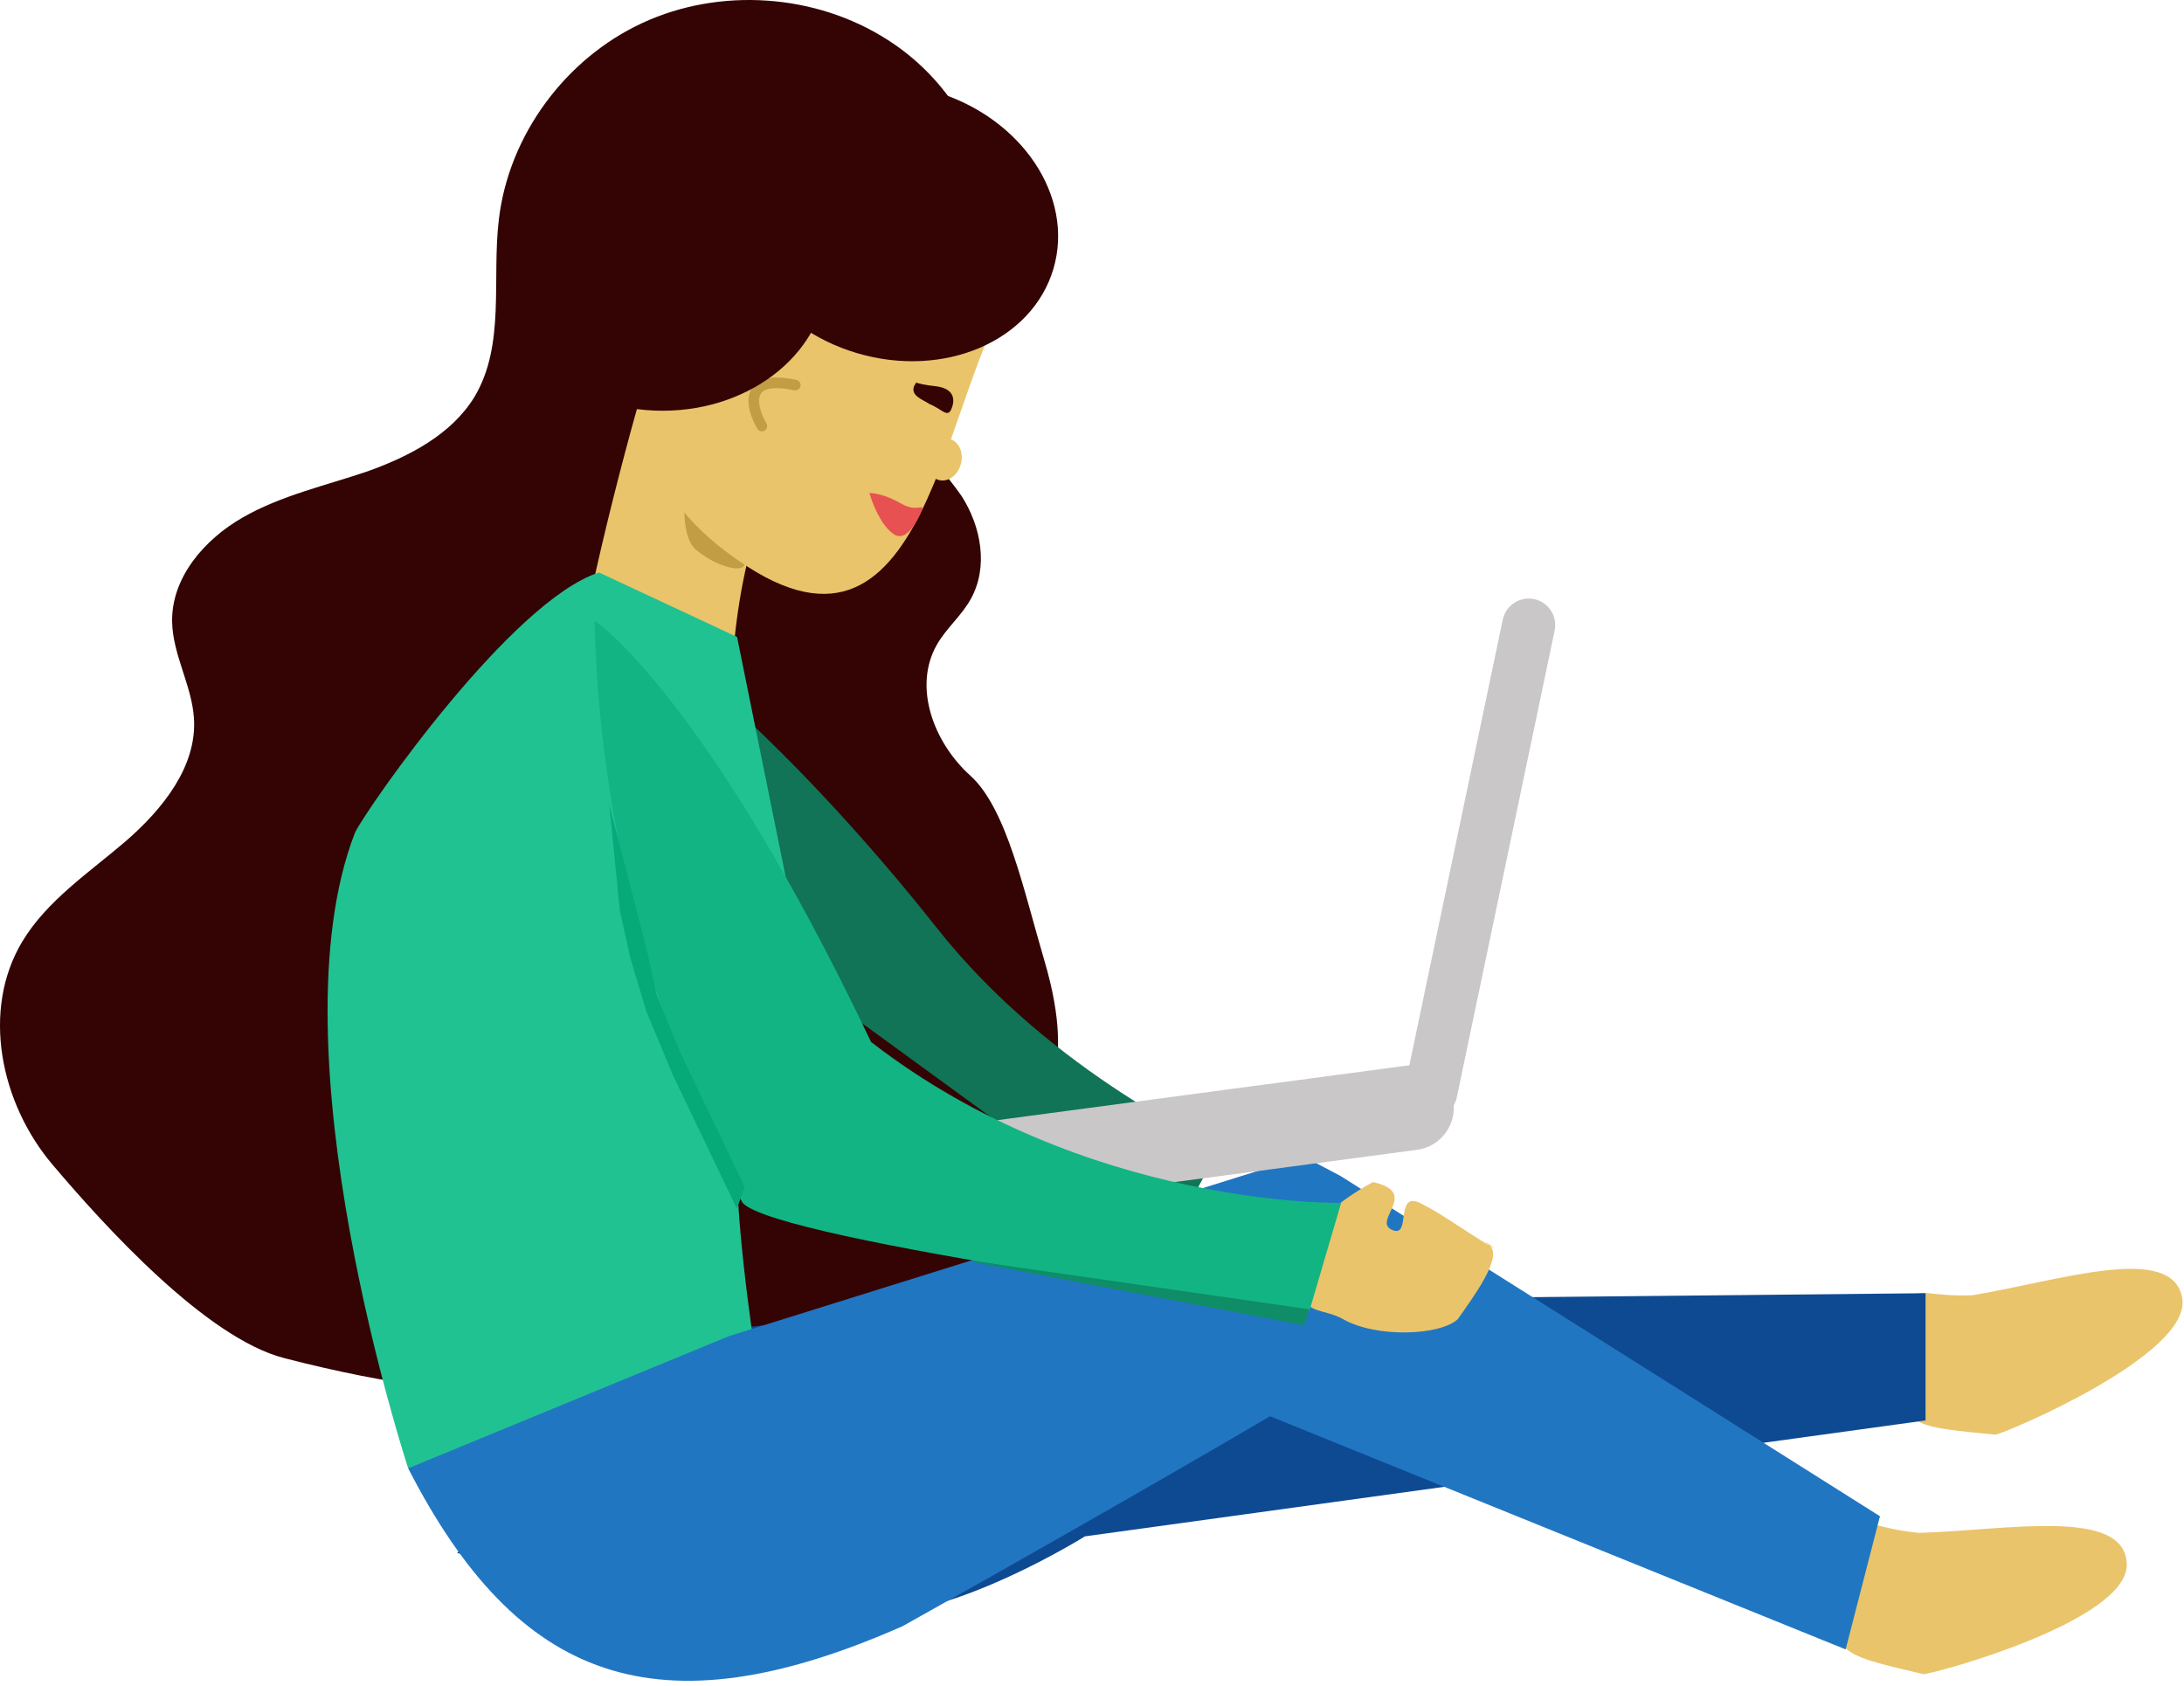 <svg width="206" height="159" viewBox="0 0 206 159" fill="none" xmlns="http://www.w3.org/2000/svg">
<path d="M89.462 45.129C86.075 40.731 91.523 40.559 90.689 34.129C93.241 30.456 93.241 21.881 93.045 18.547C92.652 12.553 88.873 7.044 83.719 3.757C76.946 -0.593 67.915 -1.221 60.602 2.162C53.289 5.545 47.988 12.795 47.056 20.673C46.369 26.328 47.694 32.514 44.749 37.444C42.59 40.972 38.614 43.05 34.687 44.452C30.712 45.805 26.54 46.724 22.908 48.802C19.276 50.88 16.184 54.457 16.233 58.613C16.282 61.755 18.098 64.655 18.294 67.748C18.589 72.291 15.349 76.302 11.914 79.299C8.429 82.296 4.453 84.906 2.097 88.82C-1.78 95.297 0.036 104.045 4.944 109.844C9.852 115.644 19.457 126.222 26.819 128.107C46.942 133.326 60.135 131.907 80.897 131.569C87.326 131.472 92.249 127.228 98.483 125.633C104.716 124.039 92.804 126.567 95.405 120.767C98.056 114.968 102 137.01 102 108.322C96.724 101.892 102 102.386 98.483 90.515C96.578 84.085 94.959 76.254 91.523 73.161C88.088 70.068 86.075 64.8 88.382 60.788C89.266 59.242 90.738 58.033 91.573 56.487C93.241 53.49 92.554 49.672 90.689 46.772C90.346 46.289 89.953 45.757 89.462 45.129Z" fill="#340404"/>
<path d="M205.836 122.471C206.714 127.782 189.205 135.163 188.218 135.326C180.492 134.576 180.492 134.576 178.36 130.874C181.636 119.183 178.465 122.438 186.027 122.177C194.201 120.826 204.958 117.16 205.836 122.471Z" fill="#E9C46A"/>
<path d="M70.725 52.04C68.2 61.822 68.989 72.078 68.989 73.656C66.622 76.811 55.578 76.022 54 64.978C56.367 50.778 61.1 35 61.1 35L65.044 43.678L70.725 52.04Z" fill="#E9C46A"/>
<path d="M57.133 57.991C64.35 60.995 77.571 73.863 88.412 87.588C99.252 101.313 115.027 108.268 115.027 108.268L112.52 112.894L106.853 115.128L78.448 94.429L54.461 60.394L57.133 57.991Z" fill="#117456"/>
<path d="M200.6 147.53C200.76 152.911 182.422 157.885 181.423 157.915C173.867 156.139 173.867 156.139 172.248 152.186C177.057 141.038 173.48 143.839 181.009 144.591C189.289 144.344 200.44 142.149 200.6 147.53Z" fill="#E9C46A"/>
<path d="M58.218 126.473L100.623 121.983L104.575 122.748L181.623 121.983L181.623 133.983L102.334 144.917C102.334 144.917 90.055 152.608 81.749 152.298C73.442 151.989 43.123 146.5 43.123 146.5L58.218 126.473Z" fill="#0E4A92"/>
<path d="M56.5 54C48.298 56.632 34.812 75.932 33.5 78.5C25.5 99 38.5 138.5 38.5 138.5H56H67H70.5H73C73 138.5 67.219 107.462 70.5 103.609C73.781 99.757 76 92.109 75.5 89.609C75.2 88.109 69.521 60.081 69.521 60.081L56.5 54Z" fill="#21C292"/>
<path d="M38.5 138.5C48.824 158.603 61.965 163.616 85.142 153.386C106.002 141.718 119.791 133.587 119.791 133.587L174.086 155.58L177.322 143.019L126.427 110.915L124.045 109.66L120.845 109.757L68.773 126.025L38.5 138.5Z" fill="#2176C2"/>
<path d="M70.145 53.405C69.607 54.02 67.189 53.199 65.616 51.823C64.043 50.446 64.53 45.767 65.068 45.152C65.607 44.537 65.432 46.922 68.271 49.799C69.844 51.175 70.684 52.79 70.145 53.405Z" fill="#C29D44"/>
<path d="M96.628 26.033C89 34 88.5 65 70.559 53.482C60 46.703 56.989 36.919 64.5 22C75.888 10.002 73.5 13.5 73.5 13.5L85 10.5L96.628 26.033Z" fill="#E9C46A"/>
<path d="M87 48C87 48 85.913 51.059 84.5 50.5C83.5 50 82.538 48.312 82 46.5C82.5 46.5 83.608 46.696 85 47.5C86.392 48.304 87.051 47.573 87 48Z" fill="#E75151"/>
<path d="M87.674 38.111C88.883 38.599 89.373 39.477 89.753 38.539C90.132 37.6 89.919 36.671 88.354 36.441C85.882 36.198 86.629 35.828 86.224 36.408C85.845 37.347 87.094 37.706 87.674 38.111Z" fill="#340404"/>
<ellipse cx="89.075" cy="43.349" rx="1.613" ry="2" transform="rotate(15 89.075 43.349)" fill="#E9C46A"/>
<path d="M75.012 36.326C70.04 35.249 70.841 38.453 71.863 40.19" stroke="#C29D44" stroke-linecap="round"/>
<line x1="144.191" y1="58.96" x2="134.96" y2="103.003" stroke="#C9C7C7" stroke-width="5" stroke-linecap="round"/>
<line x1="133.125" y1="104.493" x2="91.493" y2="110.037" stroke="#C9C7C7" stroke-width="8" stroke-linecap="round"/>
<path d="M129.5 111.5C134 112.5 129.389 115.119 131.284 116C133.179 116.881 131.502 112.251 134 113.5C136 114.5 138 116 140.5 117.5C139.183 116.467 141.926 118.355 140.5 117.5C141.817 118.533 138.902 122.433 137.5 124.433C135.902 125.933 129.94 126.26 126.686 124.433C124.881 123.426 123.586 124.034 122.5 122C121.414 119.966 122.273 115.423 129.5 111.5Z" fill="#E9C46A"/>
<path d="M56.084 58.534C56.084 58.534 66.535 65.475 82.163 98.284C102.419 113.976 126.5 113.46 126.5 113.46L123.5 123.672C123.5 123.672 73.307 117.108 70.047 113.46C67.73 109.264 56.679 86.962 56.084 58.534Z" fill="#12B483"/>
<ellipse cx="84.5" cy="20.971" rx="15.495" ry="12.871" transform="rotate(16.407 84.5 20.971)" fill="#340404"/>
<ellipse cx="62.495" cy="25.872" rx="15.495" ry="12.871" fill="#340404"/>
<path d="M91.5 119L123 125L123.5 123.5L92.228 119L91.5 119Z" fill="#0E8D67"/>
<path d="M57.467 75.912L60.967 89.412L61.967 93.912L64.248 99.454L70.248 111.954L69.5 114L63.467 101.412L60.967 95.412L59.467 90.412L58.467 85.912L57.467 75.912Z" fill="#06AA79"/>
</svg>
